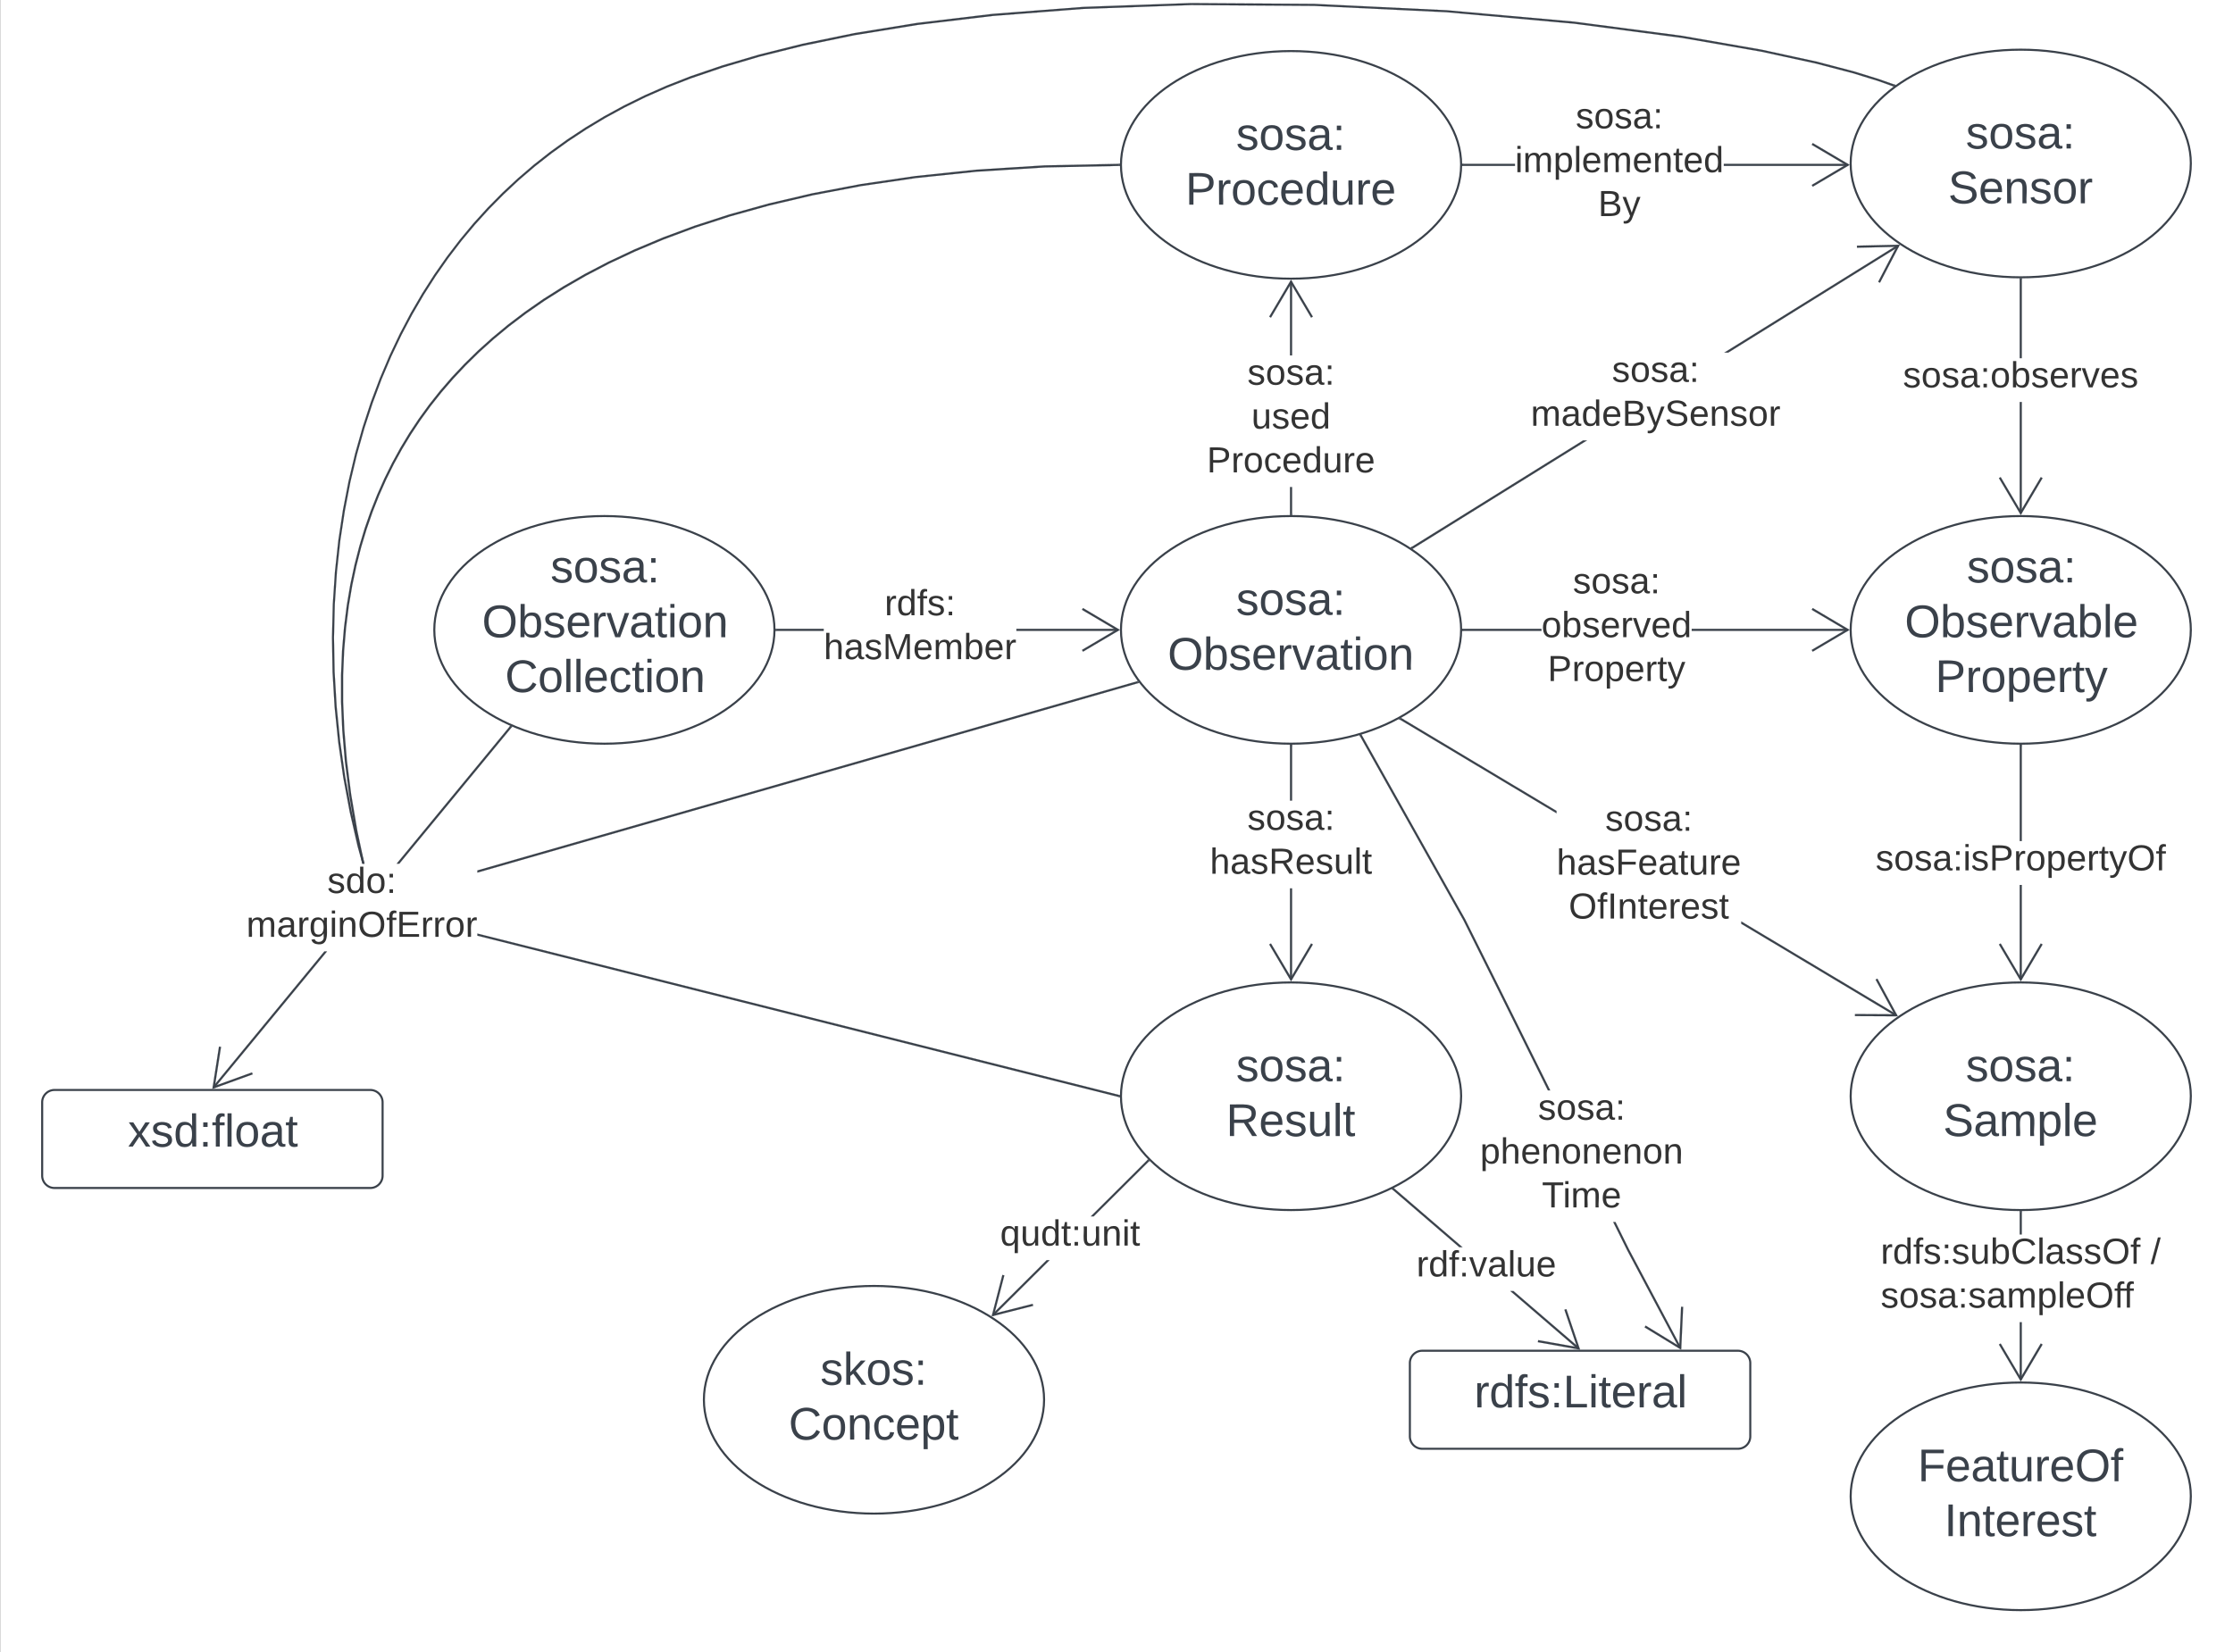 <svg xmlns="http://www.w3.org/2000/svg" xmlns:xlink="http://www.w3.org/1999/xlink" xmlns:lucid="lucid" width="1085.33" height="803.29"><rect width="100%" height="100%" fill="#808080" stroke="none"/><g transform="translate(500.127 -480.663)" lucid:page-tab-id="0_0"><path d="M-500 0h1500v1500H-500z" fill="#fff"/><path d="M210.04 560.82c0 30.56-37 55.33-82.67 55.33-45.65 0-82.66-24.77-82.66-55.33s37.02-55.33 82.67-55.33c45.66 0 82.67 24.76 82.67 55.32z" stroke="#3a414a" fill="#fff"/><use xlink:href="#a" transform="matrix(1,0,0,1,49.706,510.486) translate(50.962 43.028)"/><use xlink:href="#b" transform="matrix(1,0,0,1,49.706,510.486) translate(26.332 69.694)"/><path d="M564.7 560.15c0 30.56-37 55.34-82.66 55.34s-82.67-24.8-82.67-55.35c0-30.56 37-55.33 82.67-55.33 45.65 0 82.67 24.77 82.67 55.33z" stroke="#3a414a" fill="#fff"/><use xlink:href="#a" transform="matrix(1,0,0,1,404.372,509.819) translate(50.962 43.028)"/><use xlink:href="#c" transform="matrix(1,0,0,1,404.372,509.819) translate(42.351 69.694)"/><path d="M564.7 786.88c0 30.56-37 55.34-82.66 55.34s-82.67-24.78-82.67-55.34c0-30.56 37-55.33 82.67-55.33 45.65 0 82.67 24.77 82.67 55.33z" stroke="#3a414a" fill="#fff"/><use xlink:href="#a" transform="matrix(1,0,0,1,404.372,736.549) translate(51.462 27.247)"/><use xlink:href="#d" transform="matrix(1,0,0,1,404.372,736.549) translate(21.272 53.913)"/><use xlink:href="#e" transform="matrix(1,0,0,1,404.372,736.549) translate(36.091 80.58)"/><path d="M564.7 1013.6c0 30.57-37 55.35-82.66 55.35s-82.67-24.78-82.67-55.34c0-30.55 37-55.32 82.67-55.32 45.65 0 82.67 24.77 82.67 55.33z" stroke="#3a414a" fill="#fff"/><use xlink:href="#a" transform="matrix(1,0,0,1,404.372,963.279) translate(50.962 43.028)"/><use xlink:href="#f" transform="matrix(1,0,0,1,404.372,963.279) translate(39.912 69.694)"/><path d="M210.04 786.88c0 30.56-37 55.34-82.67 55.34-45.65 0-82.66-24.78-82.66-55.34 0-30.56 37.02-55.33 82.67-55.33 45.66 0 82.67 24.77 82.67 55.33z" stroke="#3a414a" fill="#fff"/><use xlink:href="#a" transform="matrix(1,0,0,1,49.706,736.549) translate(50.962 43.028)"/><use xlink:href="#g" transform="matrix(1,0,0,1,49.706,736.549) translate(17.69 69.694)"/><path d="M210.04 1013.6c0 30.57-37 55.35-82.67 55.35-45.65 0-82.66-24.78-82.66-55.34 0-30.55 37.02-55.32 82.67-55.32 45.66 0 82.67 24.77 82.67 55.33z" stroke="#3a414a" fill="#fff"/><use xlink:href="#a" transform="matrix(1,0,0,1,49.706,963.279) translate(50.962 43.028)"/><use xlink:href="#h" transform="matrix(1,0,0,1,49.706,963.279) translate(46.085 69.694)"/><path d="M-123.7 786.88c0 30.56-37 55.34-82.67 55.34-45.66 0-82.67-24.78-82.67-55.34 0-30.56 37.02-55.33 82.67-55.33 45.66 0 82.67 24.77 82.67 55.33z" stroke="#3a414a" fill="#fff"/><use xlink:href="#a" transform="matrix(1,0,0,1,-284.036,736.549) translate(51.462 27.247)"/><use xlink:href="#i" transform="matrix(1,0,0,1,-284.036,736.549) translate(18.185 53.913)"/><use xlink:href="#j" transform="matrix(1,0,0,1,-284.036,736.549) translate(29.363 80.58)"/><path d="M127.87 730.55h-1v-13.1h1zm0-77.1h-1v-35.9h1z" stroke="#3a414a" stroke-width=".05" fill="#3a414a"/><path d="M127.87 731.06h-1v-.52h1z" fill="#3a414a"/><path d="M127.9 731.1l-.53-.03-.52.02v-.6h1.05zm-1-.54v.48l.47-.02.48.02v-.48zM137.98 634.6l-.86.5-9.75-16.48-9.75 16.48-.86-.5 10.6-17.95z" stroke="#3a414a" stroke-width=".05" fill="#3a414a"/><use xlink:href="#k" transform="matrix(1,0,0,1,86.434,653.444) translate(19.709 14.222)"/><use xlink:href="#l" transform="matrix(1,0,0,1,86.434,653.444) translate(21.684 35.556)"/><use xlink:href="#m" transform="matrix(1,0,0,1,86.434,653.444) translate(0.005 56.889)"/><path d="M236.2 561.32h-25.16v-1h25.16zm161.78 0h-60.25v-1h60.25z" stroke="#3a414a" stroke-width=".05" fill="#3a414a"/><path d="M211.05 561.32h-.53l.02-.5v-.5h.5z" fill="#3a414a"/><path d="M211.08 561.34h-.58v-1.05h.58zm-.53-1v.95h.48v-.96zM398.9 560.82l-17.95 10.6-.5-.85 16.48-9.75-16.5-9.75.52-.86z" stroke="#3a414a" stroke-width=".05" fill="#3a414a"/><use xlink:href="#k" transform="matrix(1,0,0,1,236.199,528.819) translate(29.536 14.222)"/><use xlink:href="#n" transform="matrix(1,0,0,1,236.199,528.819) translate(0.005 35.556)"/><use xlink:href="#o" transform="matrix(1,0,0,1,236.199,528.819) translate(40.4 56.889)"/><path d="M482.54 730.14h-1V676.1h1zm0-75.37h-1V616.5h1z" stroke="#3a414a" stroke-width=".05" fill="#3a414a"/><path d="M482.04 616l.5-.03v.53h-1v-.53z" fill="#3a414a"/><path d="M482.04 615.96h.52v.56h-1.05v-.57zm-.48.5h.95V616h-.94zM492.65 713.1l-10.6 17.95-10.62-17.94.86-.5 9.74 16.48 9.75-16.48z" stroke="#3a414a" stroke-width=".05" fill="#3a414a"/><use xlink:href="#p" transform="matrix(1,0,0,1,424.78,654.77) translate(0 14.222)"/><path d="M482.54 956.87h-1V910.9h1zm0-67.3h-1v-46.35h1z" stroke="#3a414a" stroke-width=".05" fill="#3a414a"/><path d="M482.04 842.72l.5-.02v.53h-1v-.53z" fill="#3a414a"/><path d="M482.04 842.7l.52-.03v.58h-1.05v-.58zm-.48.5h.95v-.47h-.94zM492.65 939.84l-10.6 17.94-10.62-17.94.86-.5 9.74 16.47 9.75-16.47z" stroke="#3a414a" stroke-width=".05" fill="#3a414a"/><use xlink:href="#q" transform="matrix(1,0,0,1,411.496,889.581) translate(0 14.222)"/><path d="M127.87 956.87h-1v-44.3h1zm0-86.98h-1V843.2h1z" stroke="#3a414a" stroke-width=".05" fill="#3a414a"/><path d="M127.37 842.72l.5-.02v.53h-1v-.53z" fill="#3a414a"/><path d="M127.37 842.7l.53-.03v.58h-1.05v-.58zm-.47.5h.95v-.47h-.95zM127.37 955.8l9.75-16.47.86.5-10.6 17.95-10.62-17.94.86-.5z" stroke="#3a414a" stroke-width=".05" fill="#3a414a"/><use xlink:href="#k" transform="matrix(1,0,0,1,87.915,869.894) translate(18.227 14.222)"/><use xlink:href="#r" transform="matrix(1,0,0,1,87.915,869.894) translate(0.005 35.556)"/><path d="M-99.78 787.38h-22.92v-1h22.92zm143.07 0H-6.1v-1h49.4z" stroke="#3a414a" stroke-width=".05" fill="#3a414a"/><path d="M-122.7 787.38h-.52l.02-.5-.02-.5h.53z" fill="#3a414a"/><path d="M-122.66 787.4h-.58v-1.04h.58zm-.53-1l.02.48v.48h.47v-.95zM44.2 786.88l-17.94 10.6-.5-.85 16.48-9.75-16.5-9.75.52-.86z" stroke="#3a414a" stroke-width=".05" fill="#3a414a"/><use xlink:href="#s" transform="matrix(1,0,0,1,-99.777,765.549) translate(29.585 14.222)"/><use xlink:href="#t" transform="matrix(1,0,0,1,-99.777,765.549) translate(0.005 35.556)"/><path d="M249.08 787.38h-38.04v-1h38.04zm148.88 0h-75.84v-1h75.84z" stroke="#3a414a" stroke-width=".05" fill="#3a414a"/><path d="M211.05 787.38h-.53l.02-.5v-.5h.5z" fill="#3a414a"/><path d="M211.08 787.4h-.58v-1.04h.58zm-.53-1v.96h.48v-.95zM398.87 786.88l-17.94 10.6-.5-.85 16.48-9.75-16.48-9.75.5-.86z" stroke="#3a414a" stroke-width=".05" fill="#3a414a"/><use xlink:href="#k" transform="matrix(1,0,0,1,249.081,754.882) translate(15.289 14.222)"/><use xlink:href="#u" transform="matrix(1,0,0,1,249.081,754.882) translate(0.005 35.556)"/><use xlink:href="#v" transform="matrix(1,0,0,1,249.081,754.882) translate(2.993 56.889)"/><path d="M186.58 747.4l-.53-.86 83.27-51.77h1.9zm236.18-146.86l-82.92 51.56h-1.9l84.3-52.4z" stroke="#3a414a" stroke-width=".05" fill="#3a414a"/><path d="M186.6 747.4l-.25.13-.93-.6.64-.4z" fill="#3a414a"/><path d="M186.62 747.4l-.27.16-.97-.63.7-.43zm-1.15-.47l.88.57.2-.12-.5-.8zM413.63 618.12l-.88-.46 8.85-17-19.15.44-.02-1 20.84-.46z" stroke="#3a414a" stroke-width=".05" fill="#3a414a"/><use xlink:href="#k" transform="matrix(1,0,0,1,243.886,652.101) translate(39.462 14.222)"/><use xlink:href="#w" transform="matrix(1,0,0,1,243.886,652.101) translate(0.005 35.556)"/><path d="M185.13 1143.35a6 6 0 0 1 6-6h153.45a6 6 0 0 1 6 6V1179a6 6 0 0 1-6 6H191.13a6 6 0 0 1-6-6z" stroke="#3a414a" fill="#fff"/><use xlink:href="#x" transform="matrix(1,0,0,1,190.125,1142.353) translate(26.272 22.528)"/><path d="M267.5 1135.88l-.66.76-32.88-28.3h1.53zM210.7 1087h-1.53l-32.32-27.82.65-.76z" stroke="#3a414a" stroke-width=".05" fill="#3a414a"/><path d="M177.54 1058.43l-.65.76-.57-.5.98-.46z" fill="#3a414a"/><path d="M177.57 1058.43l-.68.8-.6-.52 1.02-.5zm-1.2.3l.5.42.63-.72-.2-.16zM267.86 1136.85l-20.53-3.66.18-1 18.87 3.37-6.14-18.14.95-.33z" stroke="#3a414a" stroke-width=".05" fill="#3a414a"/><use xlink:href="#y" transform="matrix(1,0,0,1,188.315,1086.997) translate(0 14.222)"/><path d="M7.34 1161.18c0 30.56-37 55.34-82.67 55.34-45.66 0-82.67-24.78-82.67-55.34 0-30.56 37.02-55.33 82.67-55.33 45.66 0 82.67 24.77 82.67 55.33z" stroke="#3a414a" fill="#fff"/><use xlink:href="#z" transform="matrix(1,0,0,1,-152.996,1110.848) translate(51.579 43.028)"/><use xlink:href="#A" transform="matrix(1,0,0,1,-152.996,1110.848) translate(36.178 69.694)"/><path d="M-17.18 1120.36l-.7-.7 26.47-26.34H10zm75.4-75L31.47 1072h-1.4l27.47-27.34z" stroke="#3a414a" stroke-width=".05" fill="#3a414a"/><path d="M58.23 1044.67l.37.34-.38.38-.7-.7.37-.38z" fill="#3a414a"/><path d="M58.25 1044.65l.38.36-.4.42-.75-.75.4-.4zm-.7.02l.67.68.34-.34-.34-.32-.33-.34zM-11.97 1100.72l-4.82 18.54 18.58-4.7.25.96-20.2 5.13 5.23-20.18z" stroke="#3a414a" stroke-width=".05" fill="#3a414a"/><use xlink:href="#B" transform="matrix(1,0,0,1,-14.023,1071.99) translate(0 14.222)"/><path d="M421.8 973.86l-.52.85-75.08-44.92v-1.16zM256.4 874.9v1.15l-75.95-45.44.52-.85z" stroke="#3a414a" stroke-width=".05" fill="#3a414a"/><path d="M181 829.75l-.52.86-.68-.4 1-.56z" fill="#3a414a"/><path d="M181.03 829.75l-.54.9-.75-.45 1.05-.6zm-1.18.45l.62.38.5-.82-.17-.1zM422.3 974.75l-20.83-.1v-1l19.16.1-9.14-16.84.87-.47z" stroke="#3a414a" stroke-width=".05" fill="#3a414a"/><use xlink:href="#k" transform="matrix(1,0,0,1,256.418,870.335) translate(23.659 14.222)"/><use xlink:href="#C" transform="matrix(1,0,0,1,256.418,870.335) translate(0.005 35.556)"/><use xlink:href="#D" transform="matrix(1,0,0,1,256.418,870.335) translate(5.906 56.889)"/><path d="M291.7 1088.17l25.3 47.65-.87.47-25.32-47.67-6.86-13.85h1.12zM212.02 927.6l16.33 32.74 25 50.44h-1.13l-24.77-50-16.3-32.7-50.24-89.5.87-.48z" stroke="#3a414a" stroke-width=".05" fill="#3a414a"/><path d="M161.8 838.1l-.87.5-.32-.56 1-.27z" fill="#3a414a"/><path d="M161.83 838.12l-.9.5-.35-.6 1.04-.28zm-1.18-.06l.3.5.82-.46-.18-.3zM317.95 1116.03l-.95 20.82-17.8-10.86.53-.87 16.34 10 .88-19.15z" stroke="#3a414a" stroke-width=".05" fill="#3a414a"/><use xlink:href="#k" transform="matrix(1,0,0,1,219.264,1010.776) translate(28.153 14.222)"/><use xlink:href="#E" transform="matrix(1,0,0,1,219.264,1010.776) translate(0.005 35.556)"/><use xlink:href="#F" transform="matrix(1,0,0,1,219.264,1010.776) translate(30.03 56.889)"/><path d="M-479.63 1016.57a6 6 0 0 1 6-6h153.46a6 6 0 0 1 6 6v35.65a6 6 0 0 1-6 6h-153.46a6 6 0 0 1-6-6z" stroke="#3a414a" fill="#fff"/><use xlink:href="#G" transform="matrix(1,0,0,1,-474.627,1015.568) translate(36.673 22.528)"/><path d="M-395.93 1009.68l-.77-.63 54.22-65.83h1.3zm144.37-175.27l-54.48 66.15h-1.3l55-66.77z" stroke="#3a414a" stroke-width=".05" fill="#3a414a"/><path d="M-251.15 833.9l-.42.52-.77-.63.23-.3z" fill="#3a414a"/><path d="M-251.1 833.9l-.47.56-.8-.67.25-.32zm-1.2-.12l.73.6.38-.46-.9-.38zM-392.7 989.63l-2.95 18.92 18-6.52.35.94-19.6 7.1 3.22-20.6z" stroke="#3a414a" stroke-width=".05" fill="#3a414a"/><use xlink:href="#H" transform="matrix(1,0,0,1,-380.411,900.555) translate(39.363 14.222)"/><use xlink:href="#I" transform="matrix(1,0,0,1,-380.411,900.555) translate(0.005 35.556)"/><path d="M52.9 812.83l-321 92.06v-1.05l320.73-91.98z" stroke="#3a414a" stroke-width=".05" fill="#3a414a"/><path d="M53.56 812.64l-.67.2-.28-.97.3-.1z" fill="#3a414a"/><path d="M53.6 812.65l-.73.2-.3-1 .37-.1zm-.95-.76l.26.9.62-.17-.6-.82z" stroke="#3a414a" stroke-width=".05" fill="#3a414a"/><path stroke="#3a414a" stroke-width=".05" fill="#3a414a"/><path d="M43.84 1013l-.24.98-311.7-78.42v-1.03z" stroke="#3a414a" stroke-width=".05" fill="#3a414a"/><path d="M44.22 1013.1l-.02.5.02.53-.63-.16.23-.97z" fill="#3a414a"/><path d="M44.25 1013.08l-.02.53.02.56-.7-.17.26-1.03zm-.63.87l.58.15-.02-.5.02-.48-.35-.1z" stroke="#3a414a" stroke-width=".05" fill="#3a414a"/><path stroke="#3a414a" stroke-width=".05" fill="#3a414a"/><path d="M43.7 561.33l-36.05.74-33.1 2.07-29.67 3.1-26.5 3.9-23.62 4.5-21.1 4.95-18.9 5.26-16.98 5.5-15.3 5.7-13.86 5.82-12.58 5.9-11.47 6-10.48 6.06-9.64 6.1-8.86 6.16-8.18 6.2-7.58 6.28-7.03 6.32-6.52 6.4-6.08 6.48-5.68 6.57-5.3 6.68-4.94 6.8-4.62 6.96-4.3 7.1-4.02 7.3-3.73 7.52-3.45 7.76-3.17 8.03-2.9 8.34-2.63 8.68-2.32 9.08-2.03 9.52-1.7 10.03-1.33 10.6-.94 11.24-.5 11.98v12.84l.6 13.82 1.25 14.96 2.06 16.27 3.02 17.8 3.38 15.88h-1.02l-3.35-15.7-3.02-17.84-2.07-16.3-1.26-15-.6-13.86v-12.88l.5-12.03.96-11.3 1.34-10.63 1.7-10.07 2.03-9.56 2.34-9.1 2.62-8.74 2.92-8.37 3.2-8.07 3.46-7.8 3.75-7.55 4.04-7.35 4.32-7.15 4.64-6.98 4.97-6.84 5.32-6.72 5.7-6.6 6.12-6.5 6.56-6.43 7.06-6.35 7.6-6.3 8.2-6.23 8.9-6.2 9.67-6.12 10.52-6.07 11.5-6 12.62-5.93 13.88-5.84 15.35-5.7 17.02-5.52 18.94-5.27 21.15-4.96 23.67-4.5 26.54-3.9 29.7-3.12 33.15-2.08 36.1-.74z" stroke="#3a414a" stroke-width=".05" fill="#3a414a"/><path d="M44.2 560.82l.02.5h-.52l-.02-1h.54z" fill="#3a414a"/><path d="M44.23 560.82l.02.52h-.58l-.02-1.04h.6zm-.53-.47l.02.95h.47l-.02-.48.02-.48z" stroke="#3a414a" stroke-width=".05" fill="#3a414a"/><path stroke="#3a414a" stroke-width=".05" fill="#3a414a"/><path d="M138.73 482.55l64.35 3.1 62.03 5.55 52.25 6.87 38.8 6.76 26.7 5.8 17.84 4.67 12.02 3.7 7.8 2.75-.34.94-7.78-2.76-11.98-3.68-17.8-4.66-26.65-5.8-38.78-6.74-52.2-6.87-62-5.57-64.3-3.08-59.93-.4-52.27 1.86-44.06 3.42-36.63 4.38-30.36 4.93-25.25 5.2-21.15 5.27-17.82 5.26-15.14 5.16-.78.28-11.12 4.35-10.55 4.65-10.03 4.93-9.55 5.2-9.13 5.5-8.72 5.74-8.37 6.03-8.02 6.3-7.7 6.6-7.4 6.92-7.14 7.22-6.86 7.56-6.6 7.9-6.32 8.28-6.08 8.68-5.82 9.1-5.55 9.53-5.28 10-5 10.5-4.7 11.05-4.34 11.6-4 12.16-3.62 12.78-3.2 13.4-2.7 14-2.23 14.6-1.64 15.2-1.05 15.77-.38 16.24.3 16.63 1 16.93 1.72 17.08 2.46 17.08 3.16 16.9 3.82 16.58 2.38 8.65h-1.03l-2.32-8.4-3.82-16.6-3.17-16.97-2.45-17.12-1.74-17.12-1-16.97-.28-16.7.4-16.27 1.05-15.8 1.65-15.24 2.22-14.66 2.73-14.04 3.2-13.43 3.63-12.8 4-12.22 4.38-11.62 4.7-11.08 5.02-10.55 5.3-10.05 5.57-9.57 5.84-9.13 6.1-8.7 6.37-8.32 6.6-7.94 6.9-7.6 7.15-7.24 7.44-6.93 7.73-6.63 8.05-6.34 8.4-6.05 8.76-5.78 9.17-5.5 9.6-5.23 10.06-4.95 10.6-4.67 11.14-4.37.78-.3 15.18-5.16 17.85-5.26 21.18-5.3 25.3-5.2 30.4-4.93 36.68-4.38 44.1-3.4 52.32-1.86z" stroke="#3a414a" stroke-width=".05" fill="#3a414a"/><path d="M421.3 522.03l-.97.72-.16-.06.33-.96z" fill="#3a414a"/><path d="M421.36 522.02l-1.02.75-.2-.07.35-1zm-1.16.65l.13.05.93-.68-.75-.26z" stroke="#3a414a" stroke-width=".05" fill="#3a414a"/><path stroke="#3a414a" stroke-width=".05" fill="#3a414a"/><path d="M564.7 1208.12c0 30.56-37 55.33-82.66 55.33s-82.67-24.77-82.67-55.33 37-55.33 82.67-55.33c45.65 0 82.67 24.76 82.67 55.32z" stroke="#3a414a" fill="#fff"/><g><use xlink:href="#J" transform="matrix(1,0,0,1,404.372,1157.786) translate(27.567 43.028)"/><use xlink:href="#K" transform="matrix(1,0,0,1,404.372,1157.786) translate(40.499 69.694)"/></g><path d="M482.54 1151.38h-1v-27.9h1zm0-70.56h-1v-10.87h1z" stroke="#3a414a" stroke-width=".05" fill="#3a414a"/><path d="M482.04 1069.45l.5-.02v.53h-1v-.53z" fill="#3a414a"/><path d="M482.04 1069.42l.52-.02v.58h-1.05v-.58zm-.48.5h.95v-.46h-.94zM492.65 1134.34l-10.6 17.95-10.62-17.96.86-.5 9.74 16.48 9.75-16.5z" stroke="#3a414a" stroke-width=".05" fill="#3a414a"/><g><use xlink:href="#L" transform="matrix(1,0,0,1,413.965,1080.822) translate(0 14.222)"/><use xlink:href="#M" transform="matrix(1,0,0,1,413.965,1080.822) translate(131.21 14.222)"/><use xlink:href="#N" transform="matrix(1,0,0,1,413.965,1080.822) translate(0 35.556)"/></g><defs><path fill="#3a414a" d="M135-143c-3-34-86-38-87 0 15 53 115 12 119 90S17 21 10-45l28-5c4 36 97 45 98 0-10-56-113-15-118-90-4-57 82-63 122-42 12 7 21 19 24 35" id="O"/><path fill="#3a414a" d="M100-194c62-1 85 37 85 99 1 63-27 99-86 99S16-35 15-95c0-66 28-99 85-99zM99-20c44 1 53-31 53-75 0-43-8-75-51-75s-53 32-53 75 10 74 51 75" id="P"/><path fill="#3a414a" d="M141-36C126-15 110 5 73 4 37 3 15-17 15-53c-1-64 63-63 125-63 3-35-9-54-41-54-24 1-41 7-42 31l-33-3c5-37 33-52 76-52 45 0 72 20 72 64v82c-1 20 7 32 28 27v20c-31 9-61-2-59-35zM48-53c0 20 12 33 32 33 41-3 63-29 60-74-43 2-92-5-92 41" id="Q"/><path fill="#3a414a" d="M33-154v-36h34v36H33zM33 0v-36h34V0H33" id="R"/><g id="a"><use transform="matrix(0.062,0,0,0.062,0,0)" xlink:href="#O"/><use transform="matrix(0.062,0,0,0.062,11.111,0)" xlink:href="#P"/><use transform="matrix(0.062,0,0,0.062,23.457,0)" xlink:href="#O"/><use transform="matrix(0.062,0,0,0.062,34.568,0)" xlink:href="#Q"/><use transform="matrix(0.062,0,0,0.062,46.914,0)" xlink:href="#R"/></g><path fill="#3a414a" d="M30-248c87 1 191-15 191 75 0 78-77 80-158 76V0H30v-248zm33 125c57 0 124 11 124-50 0-59-68-47-124-48v98" id="S"/><path fill="#3a414a" d="M114-163C36-179 61-72 57 0H25l-1-190h30c1 12-1 29 2 39 6-27 23-49 58-41v29" id="T"/><path fill="#3a414a" d="M96-169c-40 0-48 33-48 73s9 75 48 75c24 0 41-14 43-38l32 2c-6 37-31 61-74 61-59 0-76-41-82-99-10-93 101-131 147-64 4 7 5 14 7 22l-32 3c-4-21-16-35-41-35" id="U"/><path fill="#3a414a" d="M100-194c63 0 86 42 84 106H49c0 40 14 67 53 68 26 1 43-12 49-29l28 8c-11 28-37 45-77 45C44 4 14-33 15-96c1-61 26-98 85-98zm52 81c6-60-76-77-97-28-3 7-6 17-6 28h103" id="V"/><path fill="#3a414a" d="M85-194c31 0 48 13 60 33l-1-100h32l1 261h-30c-2-10 0-23-3-31C134-8 116 4 85 4 32 4 16-35 15-94c0-66 23-100 70-100zm9 24c-40 0-46 34-46 75 0 40 6 74 45 74 42 0 51-32 51-76 0-42-9-74-50-73" id="W"/><path fill="#3a414a" d="M84 4C-5 8 30-112 23-190h32v120c0 31 7 50 39 49 72-2 45-101 50-169h31l1 190h-30c-1-10 1-25-2-33-11 22-28 36-60 37" id="X"/><g id="b"><use transform="matrix(0.062,0,0,0.062,0,0)" xlink:href="#S"/><use transform="matrix(0.062,0,0,0.062,14.815,0)" xlink:href="#T"/><use transform="matrix(0.062,0,0,0.062,22.16,0)" xlink:href="#P"/><use transform="matrix(0.062,0,0,0.062,34.506,0)" xlink:href="#U"/><use transform="matrix(0.062,0,0,0.062,45.617,0)" xlink:href="#V"/><use transform="matrix(0.062,0,0,0.062,57.963,0)" xlink:href="#W"/><use transform="matrix(0.062,0,0,0.062,70.309,0)" xlink:href="#X"/><use transform="matrix(0.062,0,0,0.062,82.654,0)" xlink:href="#T"/><use transform="matrix(0.062,0,0,0.062,90,0)" xlink:href="#V"/></g><path fill="#3a414a" d="M185-189c-5-48-123-54-124 2 14 75 158 14 163 119 3 78-121 87-175 55-17-10-28-26-33-46l33-7c5 56 141 63 141-1 0-78-155-14-162-118-5-82 145-84 179-34 5 7 8 16 11 25" id="Y"/><path fill="#3a414a" d="M117-194c89-4 53 116 60 194h-32v-121c0-31-8-49-39-48C34-167 62-67 57 0H25l-1-190h30c1 10-1 24 2 32 11-22 29-35 61-36" id="Z"/><g id="c"><use transform="matrix(0.062,0,0,0.062,0,0)" xlink:href="#Y"/><use transform="matrix(0.062,0,0,0.062,14.815,0)" xlink:href="#V"/><use transform="matrix(0.062,0,0,0.062,27.16,0)" xlink:href="#Z"/><use transform="matrix(0.062,0,0,0.062,39.506,0)" xlink:href="#O"/><use transform="matrix(0.062,0,0,0.062,50.617,0)" xlink:href="#P"/><use transform="matrix(0.062,0,0,0.062,62.963,0)" xlink:href="#T"/></g><path fill="#3a414a" d="M140-251c81 0 123 46 123 126C263-46 219 4 140 4 59 4 17-45 17-125s42-126 123-126zm0 227c63 0 89-41 89-101s-29-99-89-99c-61 0-89 39-89 99S79-25 140-24" id="aa"/><path fill="#3a414a" d="M115-194c53 0 69 39 70 98 0 66-23 100-70 100C84 3 66-7 56-30L54 0H23l1-261h32v101c10-23 28-34 59-34zm-8 174c40 0 45-34 45-75 0-40-5-75-45-74-42 0-51 32-51 76 0 43 10 73 51 73" id="ab"/><path fill="#3a414a" d="M108 0H70L1-190h34L89-25l56-165h34" id="ac"/><path fill="#3a414a" d="M24 0v-261h32V0H24" id="ad"/><g id="d"><use transform="matrix(0.062,0,0,0.062,0,0)" xlink:href="#aa"/><use transform="matrix(0.062,0,0,0.062,17.284,0)" xlink:href="#ab"/><use transform="matrix(0.062,0,0,0.062,29.63,0)" xlink:href="#O"/><use transform="matrix(0.062,0,0,0.062,40.741,0)" xlink:href="#V"/><use transform="matrix(0.062,0,0,0.062,53.086,0)" xlink:href="#T"/><use transform="matrix(0.062,0,0,0.062,60.432,0)" xlink:href="#ac"/><use transform="matrix(0.062,0,0,0.062,71.543,0)" xlink:href="#Q"/><use transform="matrix(0.062,0,0,0.062,83.889,0)" xlink:href="#ab"/><use transform="matrix(0.062,0,0,0.062,96.235,0)" xlink:href="#ad"/><use transform="matrix(0.062,0,0,0.062,101.111,0)" xlink:href="#V"/></g><path fill="#3a414a" d="M115-194c55 1 70 41 70 98S169 2 115 4C84 4 66-9 55-30l1 105H24l-1-265h31l2 30c10-21 28-34 59-34zm-8 174c40 0 45-34 45-75s-6-73-45-74c-42 0-51 32-51 76 0 43 10 73 51 73" id="ae"/><path fill="#3a414a" d="M59-47c-2 24 18 29 38 22v24C64 9 27 4 27-40v-127H5v-23h24l9-43h21v43h35v23H59v120" id="af"/><path fill="#3a414a" d="M179-190L93 31C79 59 56 82 12 73V49c39 6 53-20 64-50L1-190h34L92-34l54-156h33" id="ag"/><g id="e"><use transform="matrix(0.062,0,0,0.062,0,0)" xlink:href="#S"/><use transform="matrix(0.062,0,0,0.062,14.815,0)" xlink:href="#T"/><use transform="matrix(0.062,0,0,0.062,22.16,0)" xlink:href="#P"/><use transform="matrix(0.062,0,0,0.062,34.506,0)" xlink:href="#ae"/><use transform="matrix(0.062,0,0,0.062,46.852,0)" xlink:href="#V"/><use transform="matrix(0.062,0,0,0.062,59.198,0)" xlink:href="#T"/><use transform="matrix(0.062,0,0,0.062,66.543,0)" xlink:href="#af"/><use transform="matrix(0.062,0,0,0.062,72.716,0)" xlink:href="#ag"/></g><path fill="#3a414a" d="M210-169c-67 3-38 105-44 169h-31v-121c0-29-5-50-35-48C34-165 62-65 56 0H25l-1-190h30c1 10-1 24 2 32 10-44 99-50 107 0 11-21 27-35 58-36 85-2 47 119 55 194h-31v-121c0-29-5-49-35-48" id="ah"/><g id="f"><use transform="matrix(0.062,0,0,0.062,0,0)" xlink:href="#Y"/><use transform="matrix(0.062,0,0,0.062,14.815,0)" xlink:href="#Q"/><use transform="matrix(0.062,0,0,0.062,27.16,0)" xlink:href="#ah"/><use transform="matrix(0.062,0,0,0.062,45.617,0)" xlink:href="#ae"/><use transform="matrix(0.062,0,0,0.062,57.963,0)" xlink:href="#ad"/><use transform="matrix(0.062,0,0,0.062,62.84,0)" xlink:href="#V"/></g><path fill="#3a414a" d="M24-231v-30h32v30H24zM24 0v-190h32V0H24" id="ai"/><g id="g"><use transform="matrix(0.062,0,0,0.062,0,0)" xlink:href="#aa"/><use transform="matrix(0.062,0,0,0.062,17.284,0)" xlink:href="#ab"/><use transform="matrix(0.062,0,0,0.062,29.63,0)" xlink:href="#O"/><use transform="matrix(0.062,0,0,0.062,40.741,0)" xlink:href="#V"/><use transform="matrix(0.062,0,0,0.062,53.086,0)" xlink:href="#T"/><use transform="matrix(0.062,0,0,0.062,60.432,0)" xlink:href="#ac"/><use transform="matrix(0.062,0,0,0.062,71.543,0)" xlink:href="#Q"/><use transform="matrix(0.062,0,0,0.062,83.889,0)" xlink:href="#af"/><use transform="matrix(0.062,0,0,0.062,90.062,0)" xlink:href="#ai"/><use transform="matrix(0.062,0,0,0.062,94.938,0)" xlink:href="#P"/><use transform="matrix(0.062,0,0,0.062,107.284,0)" xlink:href="#Z"/></g><path fill="#3a414a" d="M233-177c-1 41-23 64-60 70L243 0h-38l-65-103H63V0H30v-248c88 3 205-21 203 71zM63-129c60-2 137 13 137-47 0-61-80-42-137-45v92" id="aj"/><g id="h"><use transform="matrix(0.062,0,0,0.062,0,0)" xlink:href="#aj"/><use transform="matrix(0.062,0,0,0.062,15.988,0)" xlink:href="#V"/><use transform="matrix(0.062,0,0,0.062,28.333,0)" xlink:href="#O"/><use transform="matrix(0.062,0,0,0.062,39.444,0)" xlink:href="#X"/><use transform="matrix(0.062,0,0,0.062,51.79,0)" xlink:href="#ad"/><use transform="matrix(0.062,0,0,0.062,56.667,0)" xlink:href="#af"/></g><g id="i"><use transform="matrix(0.062,0,0,0.062,0,0)" xlink:href="#aa"/><use transform="matrix(0.062,0,0,0.062,17.284,0)" xlink:href="#ab"/><use transform="matrix(0.062,0,0,0.062,29.63,0)" xlink:href="#O"/><use transform="matrix(0.062,0,0,0.062,40.741,0)" xlink:href="#V"/><use transform="matrix(0.062,0,0,0.062,53.086,0)" xlink:href="#T"/><use transform="matrix(0.062,0,0,0.062,60.432,0)" xlink:href="#ac"/><use transform="matrix(0.062,0,0,0.062,71.543,0)" xlink:href="#Q"/><use transform="matrix(0.062,0,0,0.062,83.889,0)" xlink:href="#af"/><use transform="matrix(0.062,0,0,0.062,90.062,0)" xlink:href="#ai"/><use transform="matrix(0.062,0,0,0.062,94.938,0)" xlink:href="#P"/><use transform="matrix(0.062,0,0,0.062,107.284,0)" xlink:href="#Z"/></g><path fill="#3a414a" d="M212-179c-10-28-35-45-73-45-59 0-87 40-87 99 0 60 29 101 89 101 43 0 62-24 78-52l27 14C228-24 195 4 139 4 59 4 22-46 18-125c-6-104 99-153 187-111 19 9 31 26 39 46" id="ak"/><g id="j"><use transform="matrix(0.062,0,0,0.062,0,0)" xlink:href="#ak"/><use transform="matrix(0.062,0,0,0.062,15.988,0)" xlink:href="#P"/><use transform="matrix(0.062,0,0,0.062,28.333,0)" xlink:href="#ad"/><use transform="matrix(0.062,0,0,0.062,33.21,0)" xlink:href="#ad"/><use transform="matrix(0.062,0,0,0.062,38.086,0)" xlink:href="#V"/><use transform="matrix(0.062,0,0,0.062,50.432,0)" xlink:href="#U"/><use transform="matrix(0.062,0,0,0.062,61.543,0)" xlink:href="#af"/><use transform="matrix(0.062,0,0,0.062,67.716,0)" xlink:href="#ai"/><use transform="matrix(0.062,0,0,0.062,72.593,0)" xlink:href="#P"/><use transform="matrix(0.062,0,0,0.062,84.938,0)" xlink:href="#Z"/></g><path fill="#333" d="M135-143c-3-34-86-38-87 0 15 53 115 12 119 90S17 21 10-45l28-5c4 36 97 45 98 0-10-56-113-15-118-90-4-57 82-63 122-42 12 7 21 19 24 35" id="al"/><path fill="#333" d="M100-194c62-1 85 37 85 99 1 63-27 99-86 99S16-35 15-95c0-66 28-99 85-99zM99-20c44 1 53-31 53-75 0-43-8-75-51-75s-53 32-53 75 10 74 51 75" id="am"/><path fill="#333" d="M141-36C126-15 110 5 73 4 37 3 15-17 15-53c-1-64 63-63 125-63 3-35-9-54-41-54-24 1-41 7-42 31l-33-3c5-37 33-52 76-52 45 0 72 20 72 64v82c-1 20 7 32 28 27v20c-31 9-61-2-59-35zM48-53c0 20 12 33 32 33 41-3 63-29 60-74-43 2-92-5-92 41" id="an"/><path fill="#333" d="M33-154v-36h34v36H33zM33 0v-36h34V0H33" id="ao"/><g id="k"><use transform="matrix(0.049,0,0,0.049,0,0)" xlink:href="#al"/><use transform="matrix(0.049,0,0,0.049,8.889,0)" xlink:href="#am"/><use transform="matrix(0.049,0,0,0.049,18.765,0)" xlink:href="#al"/><use transform="matrix(0.049,0,0,0.049,27.654,0)" xlink:href="#an"/><use transform="matrix(0.049,0,0,0.049,37.531,0)" xlink:href="#ao"/></g><path fill="#333" d="M84 4C-5 8 30-112 23-190h32v120c0 31 7 50 39 49 72-2 45-101 50-169h31l1 190h-30c-1-10 1-25-2-33-11 22-28 36-60 37" id="ap"/><path fill="#333" d="M100-194c63 0 86 42 84 106H49c0 40 14 67 53 68 26 1 43-12 49-29l28 8c-11 28-37 45-77 45C44 4 14-33 15-96c1-61 26-98 85-98zm52 81c6-60-76-77-97-28-3 7-6 17-6 28h103" id="aq"/><path fill="#333" d="M85-194c31 0 48 13 60 33l-1-100h32l1 261h-30c-2-10 0-23-3-31C134-8 116 4 85 4 32 4 16-35 15-94c0-66 23-100 70-100zm9 24c-40 0-46 34-46 75 0 40 6 74 45 74 42 0 51-32 51-76 0-42-9-74-50-73" id="ar"/><g id="l"><use transform="matrix(0.049,0,0,0.049,0,0)" xlink:href="#ap"/><use transform="matrix(0.049,0,0,0.049,9.877,0)" xlink:href="#al"/><use transform="matrix(0.049,0,0,0.049,18.765,0)" xlink:href="#aq"/><use transform="matrix(0.049,0,0,0.049,28.642,0)" xlink:href="#ar"/></g><path fill="#333" d="M30-248c87 1 191-15 191 75 0 78-77 80-158 76V0H30v-248zm33 125c57 0 124 11 124-50 0-59-68-47-124-48v98" id="as"/><path fill="#333" d="M114-163C36-179 61-72 57 0H25l-1-190h30c1 12-1 29 2 39 6-27 23-49 58-41v29" id="at"/><path fill="#333" d="M96-169c-40 0-48 33-48 73s9 75 48 75c24 0 41-14 43-38l32 2c-6 37-31 61-74 61-59 0-76-41-82-99-10-93 101-131 147-64 4 7 5 14 7 22l-32 3c-4-21-16-35-41-35" id="au"/><g id="m"><use transform="matrix(0.049,0,0,0.049,0,0)" xlink:href="#as"/><use transform="matrix(0.049,0,0,0.049,11.852,0)" xlink:href="#at"/><use transform="matrix(0.049,0,0,0.049,17.728,0)" xlink:href="#am"/><use transform="matrix(0.049,0,0,0.049,27.605,0)" xlink:href="#au"/><use transform="matrix(0.049,0,0,0.049,36.494,0)" xlink:href="#aq"/><use transform="matrix(0.049,0,0,0.049,46.37,0)" xlink:href="#ar"/><use transform="matrix(0.049,0,0,0.049,56.247,0)" xlink:href="#ap"/><use transform="matrix(0.049,0,0,0.049,66.123,0)" xlink:href="#at"/><use transform="matrix(0.049,0,0,0.049,72,0)" xlink:href="#aq"/></g><path fill="#333" d="M24-231v-30h32v30H24zM24 0v-190h32V0H24" id="av"/><path fill="#333" d="M210-169c-67 3-38 105-44 169h-31v-121c0-29-5-50-35-48C34-165 62-65 56 0H25l-1-190h30c1 10-1 24 2 32 10-44 99-50 107 0 11-21 27-35 58-36 85-2 47 119 55 194h-31v-121c0-29-5-49-35-48" id="aw"/><path fill="#333" d="M115-194c55 1 70 41 70 98S169 2 115 4C84 4 66-9 55-30l1 105H24l-1-265h31l2 30c10-21 28-34 59-34zm-8 174c40 0 45-34 45-75s-6-73-45-74c-42 0-51 32-51 76 0 43 10 73 51 73" id="ax"/><path fill="#333" d="M24 0v-261h32V0H24" id="ay"/><path fill="#333" d="M117-194c89-4 53 116 60 194h-32v-121c0-31-8-49-39-48C34-167 62-67 57 0H25l-1-190h30c1 10-1 24 2 32 11-22 29-35 61-36" id="az"/><path fill="#333" d="M59-47c-2 24 18 29 38 22v24C64 9 27 4 27-40v-127H5v-23h24l9-43h21v43h35v23H59v120" id="aA"/><g id="n"><use transform="matrix(0.049,0,0,0.049,0,0)" xlink:href="#av"/><use transform="matrix(0.049,0,0,0.049,3.901,0)" xlink:href="#aw"/><use transform="matrix(0.049,0,0,0.049,18.667,0)" xlink:href="#ax"/><use transform="matrix(0.049,0,0,0.049,28.543,0)" xlink:href="#ay"/><use transform="matrix(0.049,0,0,0.049,32.444,0)" xlink:href="#aq"/><use transform="matrix(0.049,0,0,0.049,42.321,0)" xlink:href="#aw"/><use transform="matrix(0.049,0,0,0.049,57.086,0)" xlink:href="#aq"/><use transform="matrix(0.049,0,0,0.049,66.963,0)" xlink:href="#az"/><use transform="matrix(0.049,0,0,0.049,76.84,0)" xlink:href="#aA"/><use transform="matrix(0.049,0,0,0.049,81.778,0)" xlink:href="#aq"/><use transform="matrix(0.049,0,0,0.049,91.654,0)" xlink:href="#ar"/></g><path fill="#333" d="M160-131c35 5 61 23 61 61C221 17 115-2 30 0v-248c76 3 177-17 177 60 0 33-19 50-47 57zm-97-11c50-1 110 9 110-42 0-47-63-36-110-37v79zm0 115c55-2 124 14 124-45 0-56-70-42-124-44v89" id="aB"/><path fill="#333" d="M179-190L93 31C79 59 56 82 12 73V49c39 6 53-20 64-50L1-190h34L92-34l54-156h33" id="aC"/><g id="o"><use transform="matrix(0.049,0,0,0.049,0,0)" xlink:href="#aB"/><use transform="matrix(0.049,0,0,0.049,11.852,0)" xlink:href="#aC"/></g><path fill="#333" d="M115-194c53 0 69 39 70 98 0 66-23 100-70 100C84 3 66-7 56-30L54 0H23l1-261h32v101c10-23 28-34 59-34zm-8 174c40 0 45-34 45-75 0-40-5-75-45-74-42 0-51 32-51 76 0 43 10 73 51 73" id="aD"/><path fill="#333" d="M108 0H70L1-190h34L89-25l56-165h34" id="aE"/><g id="p"><use transform="matrix(0.049,0,0,0.049,0,0)" xlink:href="#al"/><use transform="matrix(0.049,0,0,0.049,8.889,0)" xlink:href="#am"/><use transform="matrix(0.049,0,0,0.049,18.765,0)" xlink:href="#al"/><use transform="matrix(0.049,0,0,0.049,27.654,0)" xlink:href="#an"/><use transform="matrix(0.049,0,0,0.049,37.531,0)" xlink:href="#ao"/><use transform="matrix(0.049,0,0,0.049,42.469,0)" xlink:href="#am"/><use transform="matrix(0.049,0,0,0.049,52.346,0)" xlink:href="#aD"/><use transform="matrix(0.049,0,0,0.049,62.222,0)" xlink:href="#al"/><use transform="matrix(0.049,0,0,0.049,71.111,0)" xlink:href="#aq"/><use transform="matrix(0.049,0,0,0.049,80.988,0)" xlink:href="#at"/><use transform="matrix(0.049,0,0,0.049,86.864,0)" xlink:href="#aE"/><use transform="matrix(0.049,0,0,0.049,95.753,0)" xlink:href="#aq"/><use transform="matrix(0.049,0,0,0.049,105.63,0)" xlink:href="#al"/></g><path fill="#333" d="M140-251c81 0 123 46 123 126C263-46 219 4 140 4 59 4 17-45 17-125s42-126 123-126zm0 227c63 0 89-41 89-101s-29-99-89-99c-61 0-89 39-89 99S79-25 140-24" id="aF"/><path fill="#333" d="M101-234c-31-9-42 10-38 44h38v23H63V0H32v-167H5v-23h27c-7-52 17-82 69-68v24" id="aG"/><g id="q"><use transform="matrix(0.049,0,0,0.049,0,0)" xlink:href="#al"/><use transform="matrix(0.049,0,0,0.049,8.889,0)" xlink:href="#am"/><use transform="matrix(0.049,0,0,0.049,18.765,0)" xlink:href="#al"/><use transform="matrix(0.049,0,0,0.049,27.654,0)" xlink:href="#an"/><use transform="matrix(0.049,0,0,0.049,37.531,0)" xlink:href="#ao"/><use transform="matrix(0.049,0,0,0.049,42.469,0)" xlink:href="#av"/><use transform="matrix(0.049,0,0,0.049,46.37,0)" xlink:href="#al"/><use transform="matrix(0.049,0,0,0.049,55.259,0)" xlink:href="#as"/><use transform="matrix(0.049,0,0,0.049,67.111,0)" xlink:href="#at"/><use transform="matrix(0.049,0,0,0.049,72.988,0)" xlink:href="#am"/><use transform="matrix(0.049,0,0,0.049,82.864,0)" xlink:href="#ax"/><use transform="matrix(0.049,0,0,0.049,92.741,0)" xlink:href="#aq"/><use transform="matrix(0.049,0,0,0.049,102.617,0)" xlink:href="#at"/><use transform="matrix(0.049,0,0,0.049,108.494,0)" xlink:href="#aA"/><use transform="matrix(0.049,0,0,0.049,113.432,0)" xlink:href="#aC"/><use transform="matrix(0.049,0,0,0.049,122.321,0)" xlink:href="#aF"/><use transform="matrix(0.049,0,0,0.049,136.148,0)" xlink:href="#aG"/></g><path fill="#333" d="M106-169C34-169 62-67 57 0H25v-261h32l-1 103c12-21 28-36 61-36 89 0 53 116 60 194h-32v-121c2-32-8-49-39-48" id="aH"/><path fill="#333" d="M233-177c-1 41-23 64-60 70L243 0h-38l-65-103H63V0H30v-248c88 3 205-21 203 71zM63-129c60-2 137 13 137-47 0-61-80-42-137-45v92" id="aI"/><g id="r"><use transform="matrix(0.049,0,0,0.049,0,0)" xlink:href="#aH"/><use transform="matrix(0.049,0,0,0.049,9.877,0)" xlink:href="#an"/><use transform="matrix(0.049,0,0,0.049,19.753,0)" xlink:href="#al"/><use transform="matrix(0.049,0,0,0.049,28.642,0)" xlink:href="#aI"/><use transform="matrix(0.049,0,0,0.049,41.432,0)" xlink:href="#aq"/><use transform="matrix(0.049,0,0,0.049,51.309,0)" xlink:href="#al"/><use transform="matrix(0.049,0,0,0.049,60.198,0)" xlink:href="#ap"/><use transform="matrix(0.049,0,0,0.049,70.074,0)" xlink:href="#ay"/><use transform="matrix(0.049,0,0,0.049,73.975,0)" xlink:href="#aA"/></g><g id="s"><use transform="matrix(0.049,0,0,0.049,0,0)" xlink:href="#at"/><use transform="matrix(0.049,0,0,0.049,5.877,0)" xlink:href="#ar"/><use transform="matrix(0.049,0,0,0.049,15.753,0)" xlink:href="#aG"/><use transform="matrix(0.049,0,0,0.049,20.691,0)" xlink:href="#al"/><use transform="matrix(0.049,0,0,0.049,29.58,0)" xlink:href="#ao"/></g><path fill="#333" d="M240 0l2-218c-23 76-54 145-80 218h-23L58-218 59 0H30v-248h44l77 211c21-75 51-140 76-211h43V0h-30" id="aJ"/><g id="t"><use transform="matrix(0.049,0,0,0.049,0,0)" xlink:href="#aH"/><use transform="matrix(0.049,0,0,0.049,9.877,0)" xlink:href="#an"/><use transform="matrix(0.049,0,0,0.049,19.753,0)" xlink:href="#al"/><use transform="matrix(0.049,0,0,0.049,28.642,0)" xlink:href="#aJ"/><use transform="matrix(0.049,0,0,0.049,43.407,0)" xlink:href="#aq"/><use transform="matrix(0.049,0,0,0.049,53.284,0)" xlink:href="#aw"/><use transform="matrix(0.049,0,0,0.049,68.049,0)" xlink:href="#aD"/><use transform="matrix(0.049,0,0,0.049,77.926,0)" xlink:href="#aq"/><use transform="matrix(0.049,0,0,0.049,87.802,0)" xlink:href="#at"/></g><g id="u"><use transform="matrix(0.049,0,0,0.049,0,0)" xlink:href="#am"/><use transform="matrix(0.049,0,0,0.049,9.877,0)" xlink:href="#aD"/><use transform="matrix(0.049,0,0,0.049,19.753,0)" xlink:href="#al"/><use transform="matrix(0.049,0,0,0.049,28.642,0)" xlink:href="#aq"/><use transform="matrix(0.049,0,0,0.049,38.519,0)" xlink:href="#at"/><use transform="matrix(0.049,0,0,0.049,44.395,0)" xlink:href="#aE"/><use transform="matrix(0.049,0,0,0.049,53.284,0)" xlink:href="#aq"/><use transform="matrix(0.049,0,0,0.049,63.16,0)" xlink:href="#ar"/></g><g id="v"><use transform="matrix(0.049,0,0,0.049,0,0)" xlink:href="#as"/><use transform="matrix(0.049,0,0,0.049,11.852,0)" xlink:href="#at"/><use transform="matrix(0.049,0,0,0.049,17.728,0)" xlink:href="#am"/><use transform="matrix(0.049,0,0,0.049,27.605,0)" xlink:href="#ax"/><use transform="matrix(0.049,0,0,0.049,37.481,0)" xlink:href="#aq"/><use transform="matrix(0.049,0,0,0.049,47.358,0)" xlink:href="#at"/><use transform="matrix(0.049,0,0,0.049,53.235,0)" xlink:href="#aA"/><use transform="matrix(0.049,0,0,0.049,58.173,0)" xlink:href="#aC"/></g><path fill="#333" d="M185-189c-5-48-123-54-124 2 14 75 158 14 163 119 3 78-121 87-175 55-17-10-28-26-33-46l33-7c5 56 141 63 141-1 0-78-155-14-162-118-5-82 145-84 179-34 5 7 8 16 11 25" id="aK"/><g id="w"><use transform="matrix(0.049,0,0,0.049,0,0)" xlink:href="#aw"/><use transform="matrix(0.049,0,0,0.049,14.765,0)" xlink:href="#an"/><use transform="matrix(0.049,0,0,0.049,24.642,0)" xlink:href="#ar"/><use transform="matrix(0.049,0,0,0.049,34.519,0)" xlink:href="#aq"/><use transform="matrix(0.049,0,0,0.049,44.395,0)" xlink:href="#aB"/><use transform="matrix(0.049,0,0,0.049,56.247,0)" xlink:href="#aC"/><use transform="matrix(0.049,0,0,0.049,65.136,0)" xlink:href="#aK"/><use transform="matrix(0.049,0,0,0.049,76.988,0)" xlink:href="#aq"/><use transform="matrix(0.049,0,0,0.049,86.864,0)" xlink:href="#az"/><use transform="matrix(0.049,0,0,0.049,96.741,0)" xlink:href="#al"/><use transform="matrix(0.049,0,0,0.049,105.63,0)" xlink:href="#am"/><use transform="matrix(0.049,0,0,0.049,115.506,0)" xlink:href="#at"/></g><path fill="#3a414a" d="M101-234c-31-9-42 10-38 44h38v23H63V0H32v-167H5v-23h27c-7-52 17-82 69-68v24" id="aL"/><path fill="#3a414a" d="M30 0v-248h33v221h125V0H30" id="aM"/><g id="x"><use transform="matrix(0.062,0,0,0.062,0,0)" xlink:href="#T"/><use transform="matrix(0.062,0,0,0.062,7.346,0)" xlink:href="#W"/><use transform="matrix(0.062,0,0,0.062,19.691,0)" xlink:href="#aL"/><use transform="matrix(0.062,0,0,0.062,25.864,0)" xlink:href="#O"/><use transform="matrix(0.062,0,0,0.062,36.975,0)" xlink:href="#R"/><use transform="matrix(0.062,0,0,0.062,43.148,0)" xlink:href="#aM"/><use transform="matrix(0.062,0,0,0.062,55.494,0)" xlink:href="#ai"/><use transform="matrix(0.062,0,0,0.062,60.37,0)" xlink:href="#af"/><use transform="matrix(0.062,0,0,0.062,66.543,0)" xlink:href="#V"/><use transform="matrix(0.062,0,0,0.062,78.889,0)" xlink:href="#T"/><use transform="matrix(0.062,0,0,0.062,86.235,0)" xlink:href="#Q"/><use transform="matrix(0.062,0,0,0.062,98.58,0)" xlink:href="#ad"/></g><g id="y"><use transform="matrix(0.049,0,0,0.049,0,0)" xlink:href="#at"/><use transform="matrix(0.049,0,0,0.049,5.877,0)" xlink:href="#ar"/><use transform="matrix(0.049,0,0,0.049,15.753,0)" xlink:href="#aG"/><use transform="matrix(0.049,0,0,0.049,20.691,0)" xlink:href="#ao"/><use transform="matrix(0.049,0,0,0.049,25.63,0)" xlink:href="#aE"/><use transform="matrix(0.049,0,0,0.049,34.519,0)" xlink:href="#an"/><use transform="matrix(0.049,0,0,0.049,44.395,0)" xlink:href="#ay"/><use transform="matrix(0.049,0,0,0.049,48.296,0)" xlink:href="#ap"/><use transform="matrix(0.049,0,0,0.049,58.173,0)" xlink:href="#aq"/></g><path fill="#3a414a" d="M143 0L79-87 56-68V0H24v-261h32v163l83-92h37l-77 82L181 0h-38" id="aN"/><g id="z"><use transform="matrix(0.062,0,0,0.062,0,0)" xlink:href="#O"/><use transform="matrix(0.062,0,0,0.062,11.111,0)" xlink:href="#aN"/><use transform="matrix(0.062,0,0,0.062,22.222,0)" xlink:href="#P"/><use transform="matrix(0.062,0,0,0.062,34.568,0)" xlink:href="#O"/><use transform="matrix(0.062,0,0,0.062,45.679,0)" xlink:href="#R"/></g><g id="A"><use transform="matrix(0.062,0,0,0.062,0,0)" xlink:href="#ak"/><use transform="matrix(0.062,0,0,0.062,15.988,0)" xlink:href="#P"/><use transform="matrix(0.062,0,0,0.062,28.333,0)" xlink:href="#Z"/><use transform="matrix(0.062,0,0,0.062,40.679,0)" xlink:href="#U"/><use transform="matrix(0.062,0,0,0.062,51.79,0)" xlink:href="#V"/><use transform="matrix(0.062,0,0,0.062,64.136,0)" xlink:href="#ae"/><use transform="matrix(0.062,0,0,0.062,76.481,0)" xlink:href="#af"/></g><path fill="#333" d="M145-31C134-9 116 4 85 4 32 4 16-35 15-94c0-59 17-99 70-100 32-1 48 14 60 33 0-11-1-24 2-32h30l-1 268h-32zM93-21c41 0 51-33 51-76s-8-73-50-73c-40 0-46 35-46 75s5 74 45 74" id="aO"/><g id="B"><use transform="matrix(0.049,0,0,0.049,0,0)" xlink:href="#aO"/><use transform="matrix(0.049,0,0,0.049,9.877,0)" xlink:href="#ap"/><use transform="matrix(0.049,0,0,0.049,19.753,0)" xlink:href="#ar"/><use transform="matrix(0.049,0,0,0.049,29.63,0)" xlink:href="#aA"/><use transform="matrix(0.049,0,0,0.049,34.568,0)" xlink:href="#ao"/><use transform="matrix(0.049,0,0,0.049,39.506,0)" xlink:href="#ap"/><use transform="matrix(0.049,0,0,0.049,49.383,0)" xlink:href="#az"/><use transform="matrix(0.049,0,0,0.049,59.259,0)" xlink:href="#av"/><use transform="matrix(0.049,0,0,0.049,63.16,0)" xlink:href="#aA"/></g><path fill="#333" d="M63-220v92h138v28H63V0H30v-248h175v28H63" id="aP"/><g id="C"><use transform="matrix(0.049,0,0,0.049,0,0)" xlink:href="#aH"/><use transform="matrix(0.049,0,0,0.049,9.877,0)" xlink:href="#an"/><use transform="matrix(0.049,0,0,0.049,19.753,0)" xlink:href="#al"/><use transform="matrix(0.049,0,0,0.049,28.642,0)" xlink:href="#aP"/><use transform="matrix(0.049,0,0,0.049,39.457,0)" xlink:href="#aq"/><use transform="matrix(0.049,0,0,0.049,49.333,0)" xlink:href="#an"/><use transform="matrix(0.049,0,0,0.049,59.21,0)" xlink:href="#aA"/><use transform="matrix(0.049,0,0,0.049,64.148,0)" xlink:href="#ap"/><use transform="matrix(0.049,0,0,0.049,74.025,0)" xlink:href="#at"/><use transform="matrix(0.049,0,0,0.049,79.901,0)" xlink:href="#aq"/></g><path fill="#333" d="M33 0v-248h34V0H33" id="aQ"/><g id="D"><use transform="matrix(0.049,0,0,0.049,0,0)" xlink:href="#aF"/><use transform="matrix(0.049,0,0,0.049,13.827,0)" xlink:href="#aG"/><use transform="matrix(0.049,0,0,0.049,18.765,0)" xlink:href="#aQ"/><use transform="matrix(0.049,0,0,0.049,23.704,0)" xlink:href="#az"/><use transform="matrix(0.049,0,0,0.049,33.58,0)" xlink:href="#aA"/><use transform="matrix(0.049,0,0,0.049,38.519,0)" xlink:href="#aq"/><use transform="matrix(0.049,0,0,0.049,48.395,0)" xlink:href="#at"/><use transform="matrix(0.049,0,0,0.049,54.272,0)" xlink:href="#aq"/><use transform="matrix(0.049,0,0,0.049,64.148,0)" xlink:href="#al"/><use transform="matrix(0.049,0,0,0.049,73.037,0)" xlink:href="#aA"/></g><g id="E"><use transform="matrix(0.049,0,0,0.049,0,0)" xlink:href="#ax"/><use transform="matrix(0.049,0,0,0.049,9.877,0)" xlink:href="#aH"/><use transform="matrix(0.049,0,0,0.049,19.753,0)" xlink:href="#aq"/><use transform="matrix(0.049,0,0,0.049,29.63,0)" xlink:href="#az"/><use transform="matrix(0.049,0,0,0.049,39.506,0)" xlink:href="#am"/><use transform="matrix(0.049,0,0,0.049,49.383,0)" xlink:href="#az"/><use transform="matrix(0.049,0,0,0.049,59.259,0)" xlink:href="#aq"/><use transform="matrix(0.049,0,0,0.049,69.136,0)" xlink:href="#az"/><use transform="matrix(0.049,0,0,0.049,79.012,0)" xlink:href="#am"/><use transform="matrix(0.049,0,0,0.049,88.889,0)" xlink:href="#az"/></g><path fill="#333" d="M127-220V0H93v-220H8v-28h204v28h-85" id="aR"/><g id="F"><use transform="matrix(0.049,0,0,0.049,0,0)" xlink:href="#aR"/><use transform="matrix(0.049,0,0,0.049,10.173,0)" xlink:href="#av"/><use transform="matrix(0.049,0,0,0.049,14.074,0)" xlink:href="#aw"/><use transform="matrix(0.049,0,0,0.049,28.84,0)" xlink:href="#aq"/></g><path fill="#3a414a" d="M141 0L90-78 38 0H4l68-98-65-92h35l48 74 47-74h35l-64 92 68 98h-35" id="aS"/><g id="G"><use transform="matrix(0.062,0,0,0.062,0,0)" xlink:href="#aS"/><use transform="matrix(0.062,0,0,0.062,11.111,0)" xlink:href="#O"/><use transform="matrix(0.062,0,0,0.062,22.222,0)" xlink:href="#W"/><use transform="matrix(0.062,0,0,0.062,34.568,0)" xlink:href="#R"/><use transform="matrix(0.062,0,0,0.062,40.741,0)" xlink:href="#aL"/><use transform="matrix(0.062,0,0,0.062,46.914,0)" xlink:href="#ad"/><use transform="matrix(0.062,0,0,0.062,51.79,0)" xlink:href="#P"/><use transform="matrix(0.062,0,0,0.062,64.136,0)" xlink:href="#Q"/><use transform="matrix(0.062,0,0,0.062,76.481,0)" xlink:href="#af"/></g><g id="H"><use transform="matrix(0.049,0,0,0.049,0,0)" xlink:href="#al"/><use transform="matrix(0.049,0,0,0.049,8.889,0)" xlink:href="#ar"/><use transform="matrix(0.049,0,0,0.049,18.765,0)" xlink:href="#am"/><use transform="matrix(0.049,0,0,0.049,28.642,0)" xlink:href="#ao"/></g><path fill="#333" d="M177-190C167-65 218 103 67 71c-23-6-38-20-44-43l32-5c15 47 100 32 89-28v-30C133-14 115 1 83 1 29 1 15-40 15-95c0-56 16-97 71-98 29-1 48 16 59 35 1-10 0-23 2-32h30zM94-22c36 0 50-32 50-73 0-42-14-75-50-75-39 0-46 34-46 75s6 73 46 73" id="aT"/><path fill="#333" d="M30 0v-248h187v28H63v79h144v27H63v87h162V0H30" id="aU"/><g id="I"><use transform="matrix(0.049,0,0,0.049,0,0)" xlink:href="#aw"/><use transform="matrix(0.049,0,0,0.049,14.765,0)" xlink:href="#an"/><use transform="matrix(0.049,0,0,0.049,24.642,0)" xlink:href="#at"/><use transform="matrix(0.049,0,0,0.049,30.519,0)" xlink:href="#aT"/><use transform="matrix(0.049,0,0,0.049,40.395,0)" xlink:href="#av"/><use transform="matrix(0.049,0,0,0.049,44.296,0)" xlink:href="#az"/><use transform="matrix(0.049,0,0,0.049,54.173,0)" xlink:href="#aF"/><use transform="matrix(0.049,0,0,0.049,68,0)" xlink:href="#aG"/><use transform="matrix(0.049,0,0,0.049,72.938,0)" xlink:href="#aU"/><use transform="matrix(0.049,0,0,0.049,84.79,0)" xlink:href="#at"/><use transform="matrix(0.049,0,0,0.049,90.667,0)" xlink:href="#at"/><use transform="matrix(0.049,0,0,0.049,96.543,0)" xlink:href="#am"/><use transform="matrix(0.049,0,0,0.049,106.42,0)" xlink:href="#at"/></g><path fill="#3a414a" d="M63-220v92h138v28H63V0H30v-248h175v28H63" id="aV"/><g id="J"><use transform="matrix(0.062,0,0,0.062,0,0)" xlink:href="#aV"/><use transform="matrix(0.062,0,0,0.062,13.519,0)" xlink:href="#V"/><use transform="matrix(0.062,0,0,0.062,25.864,0)" xlink:href="#Q"/><use transform="matrix(0.062,0,0,0.062,38.21,0)" xlink:href="#af"/><use transform="matrix(0.062,0,0,0.062,44.383,0)" xlink:href="#X"/><use transform="matrix(0.062,0,0,0.062,56.728,0)" xlink:href="#T"/><use transform="matrix(0.062,0,0,0.062,64.074,0)" xlink:href="#V"/><use transform="matrix(0.062,0,0,0.062,76.42,0)" xlink:href="#aa"/><use transform="matrix(0.062,0,0,0.062,93.704,0)" xlink:href="#aL"/></g><path fill="#3a414a" d="M33 0v-248h34V0H33" id="aW"/><g id="K"><use transform="matrix(0.062,0,0,0.062,0,0)" xlink:href="#aW"/><use transform="matrix(0.062,0,0,0.062,6.173,0)" xlink:href="#Z"/><use transform="matrix(0.062,0,0,0.062,18.519,0)" xlink:href="#af"/><use transform="matrix(0.062,0,0,0.062,24.691,0)" xlink:href="#V"/><use transform="matrix(0.062,0,0,0.062,37.037,0)" xlink:href="#T"/><use transform="matrix(0.062,0,0,0.062,44.383,0)" xlink:href="#V"/><use transform="matrix(0.062,0,0,0.062,56.728,0)" xlink:href="#O"/><use transform="matrix(0.062,0,0,0.062,67.84,0)" xlink:href="#af"/></g><path fill="#333" d="M212-179c-10-28-35-45-73-45-59 0-87 40-87 99 0 60 29 101 89 101 43 0 62-24 78-52l27 14C228-24 195 4 139 4 59 4 22-46 18-125c-6-104 99-153 187-111 19 9 31 26 39 46" id="aX"/><g id="L"><use transform="matrix(0.049,0,0,0.049,0,0)" xlink:href="#at"/><use transform="matrix(0.049,0,0,0.049,5.877,0)" xlink:href="#ar"/><use transform="matrix(0.049,0,0,0.049,15.753,0)" xlink:href="#aG"/><use transform="matrix(0.049,0,0,0.049,20.691,0)" xlink:href="#al"/><use transform="matrix(0.049,0,0,0.049,29.58,0)" xlink:href="#ao"/><use transform="matrix(0.049,0,0,0.049,34.519,0)" xlink:href="#al"/><use transform="matrix(0.049,0,0,0.049,43.407,0)" xlink:href="#ap"/><use transform="matrix(0.049,0,0,0.049,53.284,0)" xlink:href="#aD"/><use transform="matrix(0.049,0,0,0.049,63.16,0)" xlink:href="#aX"/><use transform="matrix(0.049,0,0,0.049,75.951,0)" xlink:href="#ay"/><use transform="matrix(0.049,0,0,0.049,79.852,0)" xlink:href="#an"/><use transform="matrix(0.049,0,0,0.049,89.728,0)" xlink:href="#al"/><use transform="matrix(0.049,0,0,0.049,98.617,0)" xlink:href="#al"/><use transform="matrix(0.049,0,0,0.049,107.506,0)" xlink:href="#aF"/><use transform="matrix(0.049,0,0,0.049,121.333,0)" xlink:href="#aG"/></g><path fill="#333" d="M0 4l72-265h28L28 4H0" id="aY"/><use transform="matrix(0.049,0,0,0.049,0,0)" xlink:href="#aY" id="M"/><g id="N"><use transform="matrix(0.049,0,0,0.049,0,0)" xlink:href="#al"/><use transform="matrix(0.049,0,0,0.049,8.889,0)" xlink:href="#am"/><use transform="matrix(0.049,0,0,0.049,18.765,0)" xlink:href="#al"/><use transform="matrix(0.049,0,0,0.049,27.654,0)" xlink:href="#an"/><use transform="matrix(0.049,0,0,0.049,37.531,0)" xlink:href="#ao"/><use transform="matrix(0.049,0,0,0.049,42.469,0)" xlink:href="#al"/><use transform="matrix(0.049,0,0,0.049,51.358,0)" xlink:href="#an"/><use transform="matrix(0.049,0,0,0.049,61.235,0)" xlink:href="#aw"/><use transform="matrix(0.049,0,0,0.049,76,0)" xlink:href="#ax"/><use transform="matrix(0.049,0,0,0.049,85.877,0)" xlink:href="#ay"/><use transform="matrix(0.049,0,0,0.049,89.778,0)" xlink:href="#aq"/><use transform="matrix(0.049,0,0,0.049,99.654,0)" xlink:href="#aF"/><use transform="matrix(0.049,0,0,0.049,113.481,0)" xlink:href="#aG"/><use transform="matrix(0.049,0,0,0.049,118.074,0)" xlink:href="#aG"/></g></defs></g></svg>